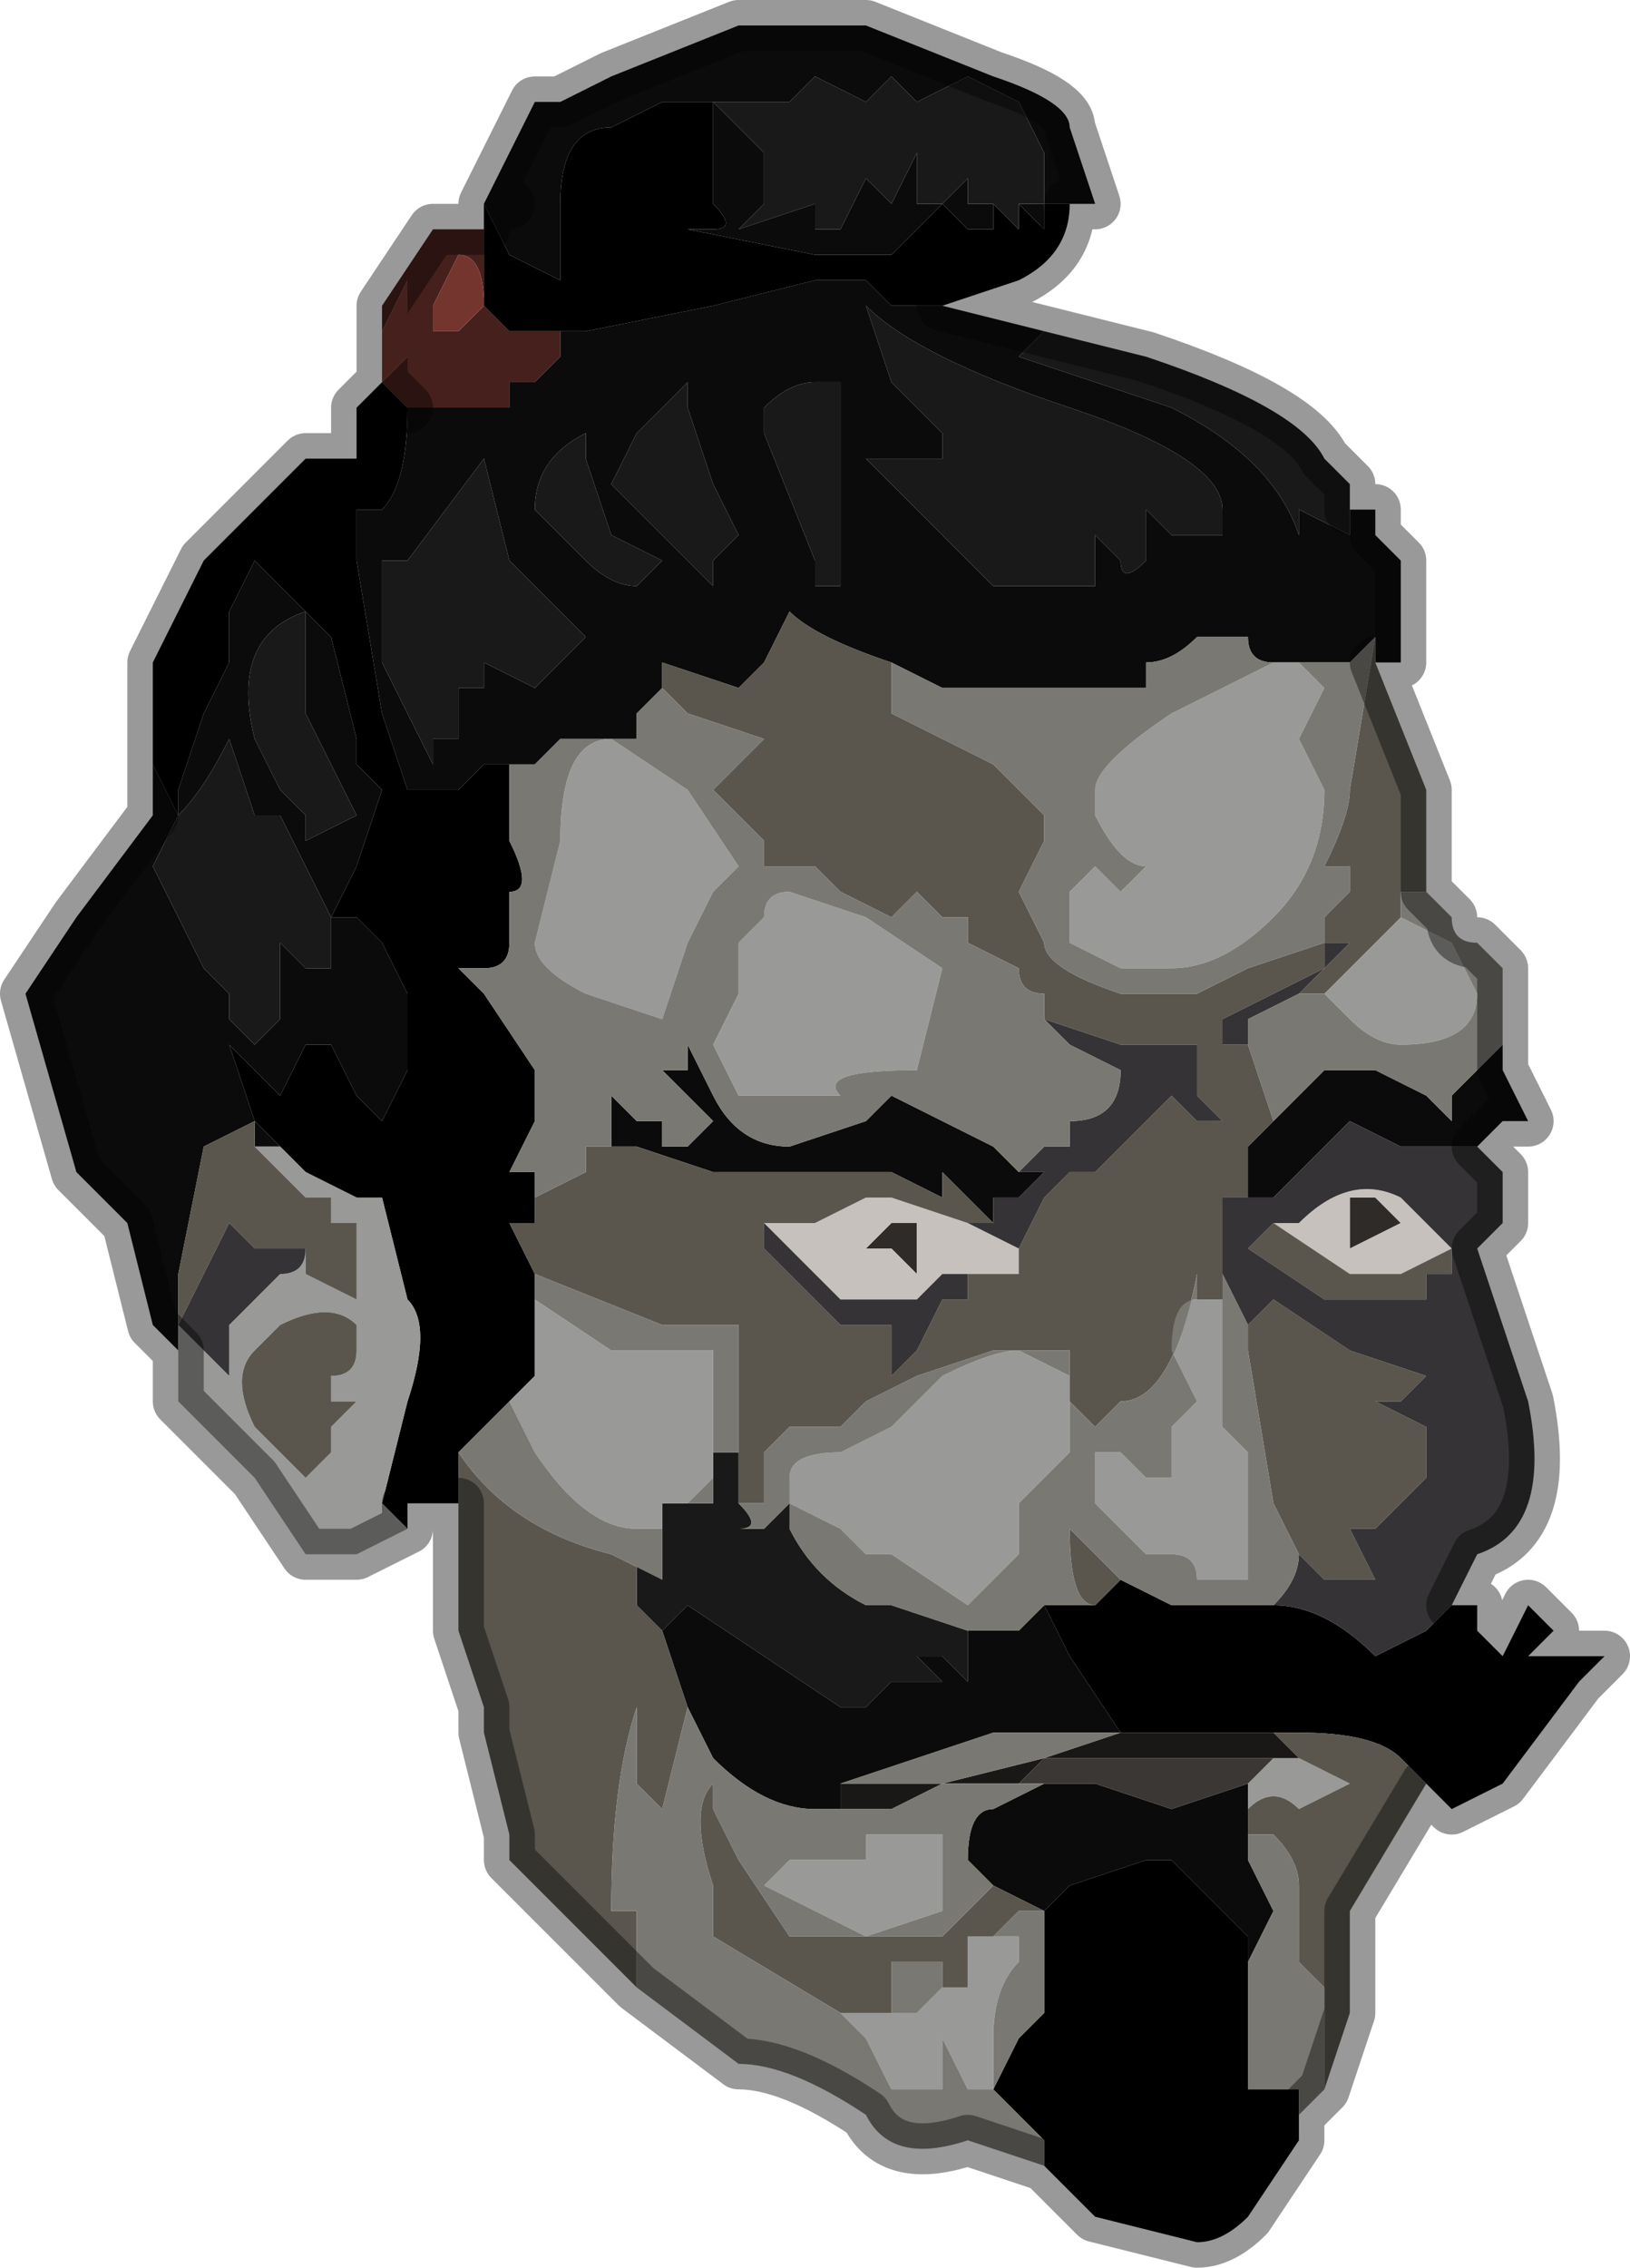 <?xml version="1.0" encoding="UTF-8" standalone="no"?>
<svg xmlns:xlink="http://www.w3.org/1999/xlink" height="4.45px" width="3.2px" xmlns="http://www.w3.org/2000/svg">
  <g transform="matrix(1.0, 0.0, 0.0, 1.0, 1.5, 2.3)">
    <path d="M1.2 0.05 L1.25 0.1 1.15 0.15 1.15 0.05 1.2 0.05 M0.25 0.1 L0.3 0.1 0.3 0.2 0.25 0.15 0.2 0.15 0.25 0.1" fill="#2e2b29" fill-rule="evenodd" stroke="none"/>
    <path d="M0.85 0.85 L0.95 0.85 0.9 0.85 0.85 0.85" fill="#a5725f" fill-rule="evenodd" stroke="none"/>
    <path d="M0.95 1.25 L0.95 1.3 0.9 1.3 0.95 1.3 0.95 1.25" fill="#201e1d" fill-rule="evenodd" stroke="none"/>
    <path d="M0.5 0.15 L0.5 0.2 0.4 0.2 0.35 0.2 0.3 0.25 0.15 0.25 0.05 0.15 0.0 0.1 0.05 0.1 0.1 0.1 0.2 0.05 0.25 0.05 0.4 0.1 0.5 0.15 M1.0 0.1 L1.05 0.1 Q1.15 0.0 1.25 0.05 L1.35 0.15 1.25 0.2 1.15 0.2 1.0 0.1 M1.2 0.05 L1.15 0.05 1.15 0.15 1.25 0.1 1.2 0.05 M0.25 0.1 L0.2 0.15 0.25 0.15 0.3 0.2 0.3 0.1 0.25 0.1" fill="#c6c1bd" fill-rule="evenodd" stroke="none"/>
    <path d="M-0.4 -1.65 L-0.4 -1.6 -0.45 -1.55 -0.5 -1.55 -0.5 -1.5 -0.55 -1.5 -0.7 -1.5 -0.75 -1.55 -0.75 -1.7 -0.65 -1.85 -0.65 -1.85 -0.6 -1.85 -0.55 -1.85 -0.55 -1.9 -0.55 -1.7 -0.5 -1.65 -0.5 -1.65 -0.4 -1.65 -0.4 -1.65 M-0.6 -1.8 L-0.65 -1.7 -0.65 -1.65 -0.6 -1.65 -0.55 -1.7 -0.55 -1.7 Q-0.55 -1.8 -0.6 -1.8 M-0.7 -1.65 L-0.7 -1.75 -0.75 -1.65 -0.75 -1.6 -0.75 -1.55 -0.7 -1.6 -0.7 -1.65 M-0.7 -1.5 L-0.7 -1.5" fill="#46201c" fill-rule="evenodd" stroke="none"/>
    <path d="M-0.7 -1.65 L-0.7 -1.6 -0.75 -1.55 -0.75 -1.6 -0.75 -1.65 -0.7 -1.75 -0.7 -1.65 M-0.6 -1.8 Q-0.55 -1.8 -0.55 -1.7 L-0.55 -1.7 -0.6 -1.65 -0.65 -1.65 -0.65 -1.7 -0.6 -1.8" fill="#74352e" fill-rule="evenodd" stroke="none"/>
    <path d="M1.15 -1.3 L1.2 -1.3 1.2 -1.25 1.25 -1.2 1.25 -1.1 1.25 -1.0 1.2 -1.0 1.2 -1.05 1.2 -1.05 1.15 -1.0 1.15 -1.0 1.05 -1.0 1.05 -1.0 1.0 -1.0 Q0.95 -1.0 0.95 -1.05 L0.9 -1.05 0.9 -1.05 0.85 -1.05 0.85 -1.05 Q0.8 -1.0 0.75 -1.0 L0.75 -0.95 0.65 -0.95 0.6 -0.95 0.35 -0.95 0.25 -1.0 0.25 -1.0 0.25 -1.0 Q0.1 -1.05 0.05 -1.1 L0.05 -1.1 0.0 -1.0 -0.05 -0.95 -0.2 -1.0 -0.2 -0.95 -0.2 -0.95 -0.25 -0.9 -0.25 -0.85 -0.3 -0.85 -0.35 -0.85 -0.4 -0.85 -0.45 -0.8 -0.45 -0.8 -0.5 -0.8 -0.5 -0.8 -0.55 -0.8 -0.6 -0.75 Q-0.65 -0.75 -0.7 -0.75 L-0.75 -0.9 -0.8 -1.2 -0.8 -1.1 -0.8 -1.3 -0.75 -1.3 -0.75 -1.3 Q-0.7 -1.35 -0.7 -1.5 L-0.55 -1.5 -0.5 -1.5 -0.5 -1.55 -0.45 -1.55 -0.4 -1.6 -0.4 -1.65 -0.35 -1.65 -0.1 -1.7 0.1 -1.75 0.1 -1.75 0.15 -1.75 0.2 -1.75 0.25 -1.7 0.3 -1.7 0.35 -1.7 0.35 -1.7 0.55 -1.65 0.5 -1.6 0.8 -1.5 Q1.0 -1.4 1.05 -1.25 L1.05 -1.3 1.15 -1.25 1.15 -1.3 M-0.4 -1.65 L-0.4 -1.65 M1.45 -0.25 L1.45 -0.2 1.5 -0.1 1.45 -0.1 1.4 -0.05 1.35 -0.05 1.25 -0.05 1.15 -0.1 1.1 -0.05 1.05 0.0 1.0 0.05 0.9 0.05 0.95 0.05 0.95 -0.05 1.0 -0.1 1.0 -0.1 1.1 -0.2 1.15 -0.2 1.2 -0.2 1.3 -0.15 1.35 -0.1 1.35 -0.15 1.4 -0.2 1.45 -0.25 1.45 -0.25 M-1.15 0.35 L-1.2 0.3 -1.25 0.1 -1.35 0.0 -1.35 0.0 -1.45 -0.35 -1.35 -0.5 -1.2 -0.7 -1.2 -0.75 -1.2 -0.8 -1.2 -0.8 -1.15 -0.7 -1.15 -0.75 -1.1 -0.9 -1.05 -1.0 -1.05 -1.1 -1.0 -1.2 -0.85 -1.05 -0.8 -0.85 -0.8 -0.8 -0.75 -0.75 -0.75 -0.75 -0.8 -0.6 -0.85 -0.5 -0.8 -0.5 -0.75 -0.45 -0.75 -0.45 -0.7 -0.35 -0.7 -0.2 -0.75 -0.1 -0.8 -0.15 -0.85 -0.25 -0.85 -0.25 -0.9 -0.25 -0.95 -0.15 -1.05 -0.25 -1.0 -0.1 -0.95 -0.05 -1.0 -0.05 -1.0 -0.1 -1.1 -0.05 -1.1 -0.05 -1.15 0.2 -1.15 0.2 -1.15 0.25 -1.15 0.35 M-0.55 -1.9 L-0.5 -1.9 -0.55 -1.9 -0.45 -2.1 -0.4 -2.1 -0.3 -2.15 -0.05 -2.25 0.2 -2.25 0.45 -2.15 Q0.6 -2.1 0.6 -2.05 L0.65 -1.9 0.6 -1.9 0.6 -1.9 0.55 -1.9 0.55 -1.85 0.5 -1.9 0.55 -1.9 0.55 -1.9 0.55 -2.0 0.5 -2.1 0.4 -2.15 0.3 -2.1 0.25 -2.15 0.2 -2.1 0.2 -2.1 0.1 -2.15 0.05 -2.1 0.05 -2.1 0.0 -2.1 -0.05 -2.1 -0.1 -2.1 0.0 -2.0 0.0 -1.9 -0.05 -1.85 -0.05 -1.85 0.1 -1.9 0.1 -1.85 0.15 -1.85 0.2 -1.95 0.25 -1.9 0.3 -2.0 0.3 -1.95 0.3 -1.9 0.35 -1.9 0.4 -1.95 0.4 -1.9 0.45 -1.9 0.45 -1.9 0.45 -1.85 0.4 -1.85 0.35 -1.9 0.25 -1.8 0.1 -1.8 -0.15 -1.85 Q-0.1 -1.85 -0.1 -1.85 -0.05 -1.85 -0.1 -1.9 L-0.1 -2.1 -0.15 -2.1 -0.2 -2.1 -0.3 -2.05 Q-0.4 -2.05 -0.4 -1.9 L-0.4 -1.75 -0.5 -1.8 -0.55 -1.9 M0.25 -1.4 L0.2 -1.4 0.35 -1.25 0.45 -1.15 0.55 -1.15 0.5 -1.2 0.5 -1.2 0.55 -1.15 0.65 -1.15 0.65 -1.15 0.65 -1.25 0.7 -1.2 Q0.7 -1.15 0.75 -1.2 L0.75 -1.2 0.75 -1.3 0.8 -1.25 0.9 -1.25 0.9 -1.3 Q0.9 -1.4 0.6 -1.5 0.3 -1.6 0.2 -1.7 L0.25 -1.55 0.35 -1.45 0.35 -1.4 0.3 -1.4 0.25 -1.4 M0.15 -1.5 L0.15 -1.55 0.1 -1.55 Q0.05 -1.55 0.0 -1.5 L0.0 -1.45 0.1 -1.2 0.1 -1.15 0.15 -1.15 0.15 -1.5 M-0.3 -0.05 L-0.3 -0.15 -0.35 -0.2 -0.35 -0.2 -0.3 -0.15 -0.25 -0.1 -0.2 -0.1 -0.2 -0.05 -0.15 -0.05 -0.15 -0.05 -0.1 -0.1 -0.15 -0.15 -0.2 -0.2 -0.15 -0.2 -0.15 -0.25 -0.1 -0.15 -0.1 -0.15 Q-0.05 -0.05 0.05 -0.05 L0.2 -0.1 0.25 -0.15 0.45 -0.05 0.45 -0.05 0.5 0.0 0.6 0.0 0.6 0.0 0.55 0.0 0.5 0.05 0.45 0.05 0.45 0.1 0.4 0.05 0.35 0.0 0.35 0.05 0.25 0.0 0.1 0.0 0.05 0.0 0.0 0.0 -0.1 0.0 -0.25 -0.05 -0.3 -0.05 M0.95 1.2 L0.95 1.25 0.95 1.3 0.9 1.3 0.95 1.3 0.95 1.35 1.0 1.45 0.95 1.55 0.95 1.5 0.8 1.35 0.75 1.35 0.6 1.4 0.55 1.45 0.45 1.4 0.4 1.35 Q0.4 1.25 0.45 1.25 L0.55 1.2 0.65 1.2 0.8 1.25 0.95 1.2 M0.15 1.2 L0.15 1.25 0.1 1.25 Q0.0 1.25 -0.1 1.15 L-0.15 1.05 -0.2 0.9 -0.15 0.85 0.15 1.05 0.2 1.05 0.25 1.0 0.35 1.0 0.3 0.95 0.35 0.95 0.4 1.0 0.4 0.9 0.5 0.9 0.55 0.85 0.6 0.95 0.7 1.1 0.55 1.1 0.45 1.1 0.3 1.15 0.15 1.2 M-0.35 -1.45 Q-0.45 -1.4 -0.45 -1.3 L-0.35 -1.2 Q-0.3 -1.15 -0.25 -1.15 L-0.2 -1.2 -0.3 -1.25 -0.35 -1.4 -0.35 -1.45 M-0.25 -1.45 L-0.3 -1.35 -0.2 -1.25 -0.1 -1.15 -0.1 -1.2 -0.05 -1.25 -0.1 -1.35 -0.15 -1.5 -0.15 -1.55 -0.25 -1.45 M-1.05 -0.85 Q-1.1 -0.75 -1.15 -0.7 L-1.2 -0.6 -1.1 -0.4 -1.05 -0.35 -1.05 -0.3 -1.0 -0.25 -1.0 -0.25 -0.95 -0.3 -0.95 -0.35 -0.95 -0.45 -0.9 -0.4 -0.85 -0.4 -0.85 -0.5 -0.9 -0.6 -0.95 -0.7 -1.0 -0.7 -1.05 -0.85 M-0.35 -1.05 L-0.4 -1.1 -0.45 -1.15 -0.5 -1.2 -0.55 -1.4 -0.7 -1.2 -0.75 -1.2 -0.75 -1.0 -0.7 -0.9 -0.65 -0.8 -0.65 -0.85 -0.6 -0.85 -0.6 -0.95 -0.55 -0.95 -0.55 -0.95 -0.55 -1.0 -0.45 -0.95 -0.35 -1.05 M-0.9 -1.1 L-0.9 -1.1 Q-1.05 -1.05 -1.0 -0.85 L-0.95 -0.75 -0.9 -0.7 -0.9 -0.65 -0.8 -0.7 -0.85 -0.8 -0.9 -0.9 -0.9 -1.1" fill="#0b0b0b" fill-rule="evenodd" stroke="none"/>
    <path d="M1.15 -1.3 L1.15 -1.25 1.05 -1.3 1.05 -1.25 Q1.0 -1.4 0.8 -1.5 L0.5 -1.6 0.55 -1.65 0.75 -1.6 Q1.05 -1.5 1.1 -1.4 L1.15 -1.35 1.15 -1.3 M0.55 -1.9 L0.5 -1.9 0.5 -1.85 0.45 -1.9 0.45 -1.9 0.45 -1.9 0.4 -1.9 0.4 -1.95 0.35 -1.9 0.3 -1.9 0.3 -1.95 0.3 -2.0 0.25 -1.9 0.2 -1.95 0.15 -1.85 0.1 -1.85 0.1 -1.9 -0.05 -1.85 -0.05 -1.85 0.0 -1.9 0.0 -2.0 -0.1 -2.1 -0.05 -2.1 0.0 -2.1 0.05 -2.1 0.05 -2.1 0.1 -2.15 0.2 -2.1 0.2 -2.1 0.25 -2.15 0.3 -2.1 0.4 -2.15 0.5 -2.1 0.55 -2.0 0.55 -1.9 0.55 -1.9 M0.15 -1.5 L0.15 -1.15 0.1 -1.15 0.1 -1.2 0.0 -1.45 0.0 -1.5 Q0.05 -1.55 0.1 -1.55 L0.15 -1.55 0.15 -1.5 M0.25 -1.4 L0.3 -1.4 0.35 -1.4 0.35 -1.45 0.25 -1.55 0.2 -1.7 Q0.3 -1.6 0.6 -1.5 0.9 -1.4 0.9 -1.3 L0.9 -1.25 0.8 -1.25 0.75 -1.3 0.75 -1.2 0.75 -1.2 Q0.7 -1.15 0.7 -1.2 L0.65 -1.25 0.65 -1.15 0.65 -1.15 0.55 -1.15 0.5 -1.2 0.5 -1.2 0.55 -1.15 0.45 -1.15 0.35 -1.25 0.2 -1.4 0.25 -1.4 M-0.05 0.6 L-0.05 0.65 Q0.0 0.7 -0.05 0.7 L0.0 0.7 0.0 0.7 0.05 0.65 0.05 0.7 Q0.1 0.8 0.2 0.85 L0.25 0.85 0.4 0.9 0.4 1.0 0.35 0.95 0.3 0.95 0.35 1.0 0.25 1.0 0.2 1.05 0.15 1.05 -0.15 0.85 -0.2 0.9 -0.25 0.85 -0.25 0.75 -0.2 0.8 -0.2 0.8 -0.2 0.7 -0.2 0.65 -0.15 0.65 -0.1 0.65 -0.1 0.6 -0.1 0.55 -0.05 0.55 -0.05 0.6 M-0.25 -1.45 L-0.15 -1.55 -0.15 -1.5 -0.1 -1.35 -0.05 -1.25 -0.1 -1.2 -0.1 -1.15 -0.2 -1.25 -0.3 -1.35 -0.25 -1.45 M-0.35 -1.45 L-0.35 -1.4 -0.3 -1.25 -0.2 -1.2 -0.25 -1.15 Q-0.3 -1.15 -0.35 -1.2 L-0.45 -1.3 Q-0.45 -1.4 -0.35 -1.45 M-1.05 -0.85 L-1.0 -0.7 -0.95 -0.7 -0.9 -0.6 -0.85 -0.5 -0.85 -0.4 -0.9 -0.4 -0.95 -0.45 -0.95 -0.35 -0.95 -0.3 -1.0 -0.25 -1.0 -0.25 -1.05 -0.3 -1.05 -0.35 -1.1 -0.4 -1.2 -0.6 -1.15 -0.7 Q-1.1 -0.75 -1.05 -0.85 M-0.35 -1.05 L-0.45 -0.95 -0.55 -1.0 -0.55 -0.95 -0.55 -0.95 -0.6 -0.95 -0.6 -0.85 -0.65 -0.85 -0.65 -0.8 -0.7 -0.9 -0.75 -1.0 -0.75 -1.2 -0.7 -1.2 -0.55 -1.4 -0.5 -1.2 -0.45 -1.15 -0.4 -1.1 -0.35 -1.05 M-0.9 -1.1 L-0.9 -0.9 -0.85 -0.8 -0.8 -0.7 -0.9 -0.65 -0.9 -0.7 -0.95 -0.75 -1.0 -0.85 Q-1.05 -1.05 -0.9 -1.1 L-0.9 -1.1 M-0.1 0.6 L-0.15 0.6 -0.1 0.6" fill="#191919" fill-rule="evenodd" stroke="none"/>
    <path d="M0.35 -1.7 L0.3 -1.7 0.25 -1.7 0.2 -1.75 0.15 -1.75 0.1 -1.75 0.1 -1.75 -0.1 -1.7 -0.35 -1.65 -0.35 -1.65 -0.4 -1.65 -0.4 -1.65 -0.4 -1.65 -0.4 -1.65 -0.5 -1.65 -0.5 -1.65 -0.55 -1.7 -0.55 -1.9 -0.5 -1.8 -0.4 -1.75 -0.4 -1.9 Q-0.4 -2.05 -0.3 -2.05 L-0.2 -2.1 -0.15 -2.1 -0.1 -2.1 -0.1 -1.9 Q-0.05 -1.85 -0.1 -1.85 -0.1 -1.85 -0.15 -1.85 L0.1 -1.8 0.25 -1.8 0.35 -1.9 0.4 -1.85 0.45 -1.85 0.45 -1.9 0.45 -1.9 0.5 -1.85 0.5 -1.9 0.55 -1.85 0.55 -1.9 0.6 -1.9 0.6 -1.9 Q0.6 -1.8 0.5 -1.75 L0.35 -1.7 M-0.7 -1.5 Q-0.7 -1.35 -0.75 -1.3 L-0.75 -1.3 -0.8 -1.3 -0.8 -1.1 -0.8 -1.2 -0.75 -0.9 -0.7 -0.75 Q-0.65 -0.75 -0.6 -0.75 L-0.55 -0.8 -0.5 -0.8 -0.5 -0.65 Q-0.45 -0.55 -0.5 -0.55 L-0.5 -0.5 -0.5 -0.5 -0.5 -0.45 Q-0.5 -0.4 -0.55 -0.4 L-0.6 -0.4 -0.55 -0.35 -0.55 -0.35 -0.45 -0.2 -0.45 -0.1 -0.5 0.0 -0.45 0.0 -0.45 0.05 -0.45 0.1 -0.5 0.1 -0.45 0.2 -0.45 0.25 -0.45 0.4 -0.5 0.45 -0.55 0.5 -0.6 0.55 -0.6 0.6 -0.6 0.65 -0.7 0.65 -0.7 0.7 -0.75 0.65 -0.7 0.45 Q-0.65 0.3 -0.7 0.25 L-0.75 0.05 -0.8 0.05 -0.9 0.0 -0.95 -0.05 -1.0 -0.1 -1.05 -0.25 -0.95 -0.15 -0.9 -0.25 -0.85 -0.25 -0.85 -0.25 -0.8 -0.15 -0.75 -0.1 -0.7 -0.2 -0.7 -0.35 -0.75 -0.45 -0.75 -0.45 -0.8 -0.5 -0.85 -0.5 -0.8 -0.6 -0.75 -0.75 -0.75 -0.75 -0.8 -0.8 -0.8 -0.85 -0.85 -1.05 -1.0 -1.2 -1.05 -1.1 -1.05 -1.0 -1.1 -0.9 -1.15 -0.75 -1.15 -0.7 -1.2 -0.8 -1.2 -0.8 -1.2 -1.0 -1.15 -1.1 -1.1 -1.2 -0.9 -1.4 -0.8 -1.4 -0.8 -1.5 -0.75 -1.55 -0.7 -1.5 -0.7 -1.5 M1.35 0.85 L1.4 0.85 1.4 0.9 1.45 0.95 1.5 0.85 1.55 0.9 1.5 0.95 1.6 0.95 1.65 0.95 1.6 1.0 1.45 1.2 1.35 1.25 1.3 1.2 1.25 1.15 Q1.2 1.1 1.05 1.1 L1.0 1.1 0.95 1.1 0.8 1.1 0.75 1.1 0.7 1.1 0.6 0.95 0.55 0.85 0.6 0.85 0.65 0.85 0.7 0.8 0.8 0.85 0.85 0.85 0.9 0.85 0.95 0.85 1.0 0.85 Q1.1 0.85 1.2 0.95 L1.3 0.9 1.35 0.85 M1.05 1.85 L1.05 1.9 0.95 2.05 Q0.9 2.1 0.85 2.1 L0.65 2.05 0.55 1.95 0.55 1.9 0.45 1.8 0.5 1.7 0.55 1.65 0.55 1.45 0.6 1.4 0.75 1.35 0.8 1.35 0.95 1.5 0.95 1.55 0.95 1.8 1.05 1.8 1.05 1.85" fill="#000000" fill-rule="evenodd" stroke="none"/>
    <path d="M1.0 -1.0 L1.05 -1.0 1.05 -1.0 1.1 -0.95 1.05 -0.85 1.1 -0.75 Q1.1 -0.6 1.0 -0.5 L1.0 -0.5 Q0.9 -0.4 0.8 -0.4 L0.7 -0.4 0.6 -0.45 0.6 -0.55 0.65 -0.6 0.7 -0.55 Q0.7 -0.55 0.75 -0.6 0.7 -0.6 0.65 -0.7 L0.65 -0.75 Q0.65 -0.8 0.8 -0.9 L1.0 -1.0 M-0.7 0.7 L-0.8 0.75 -0.85 0.75 -0.9 0.75 -1.0 0.6 -1.15 0.45 -1.15 0.35 -1.15 0.25 -1.15 0.3 -1.1 0.35 -1.1 0.35 -1.05 0.4 -1.05 0.3 -1.0 0.25 -0.95 0.2 Q-0.9 0.2 -0.9 0.15 L-0.9 0.2 -0.8 0.25 -0.8 0.1 -0.85 0.1 -0.85 0.05 -0.9 0.05 -0.95 0.0 -1.0 -0.05 -0.95 -0.05 -0.9 0.0 -0.8 0.05 -0.75 0.05 -0.7 0.25 Q-0.65 0.3 -0.7 0.45 L-0.75 0.65 -0.7 0.7 M1.1 -0.35 L1.15 -0.4 1.2 -0.45 1.25 -0.5 Q1.25 -0.5 1.35 -0.45 L1.4 -0.35 Q1.4 -0.25 1.25 -0.25 L1.25 -0.25 Q1.2 -0.25 1.15 -0.3 L1.1 -0.35 M0.05 -0.55 L0.2 -0.5 0.35 -0.4 0.3 -0.2 Q0.1 -0.2 0.15 -0.15 L0.05 -0.15 -0.05 -0.15 -0.1 -0.25 -0.05 -0.35 -0.05 -0.45 0.0 -0.5 Q0.0 -0.55 0.05 -0.55 M0.6 0.4 L0.6 0.45 0.6 0.55 0.5 0.65 0.5 0.75 0.4 0.85 0.25 0.75 0.2 0.75 0.15 0.7 0.05 0.65 0.05 0.6 Q0.05 0.55 0.15 0.55 L0.25 0.5 Q0.3 0.45 0.35 0.4 0.45 0.35 0.5 0.35 L0.6 0.4 M0.85 0.25 L0.9 0.25 0.9 0.5 0.95 0.55 0.95 0.8 0.85 0.8 Q0.85 0.75 0.8 0.75 L0.75 0.75 0.7 0.7 0.65 0.65 0.65 0.55 0.7 0.55 0.75 0.6 0.8 0.6 0.8 0.5 0.85 0.45 0.8 0.35 Q0.8 0.25 0.85 0.25 M1.05 1.15 L1.15 1.2 1.05 1.25 Q1.0 1.2 0.95 1.25 L0.95 1.2 1.0 1.15 1.05 1.15 M1.05 1.1 L1.0 1.1 1.05 1.1 M0.3 1.3 L0.35 1.3 0.35 1.45 0.2 1.5 0.0 1.4 0.05 1.35 0.2 1.35 0.2 1.3 0.3 1.3 M0.15 1.65 L0.2 1.65 0.25 1.65 0.3 1.65 0.35 1.6 0.35 1.55 0.35 1.6 0.4 1.6 0.4 1.5 0.45 1.5 0.5 1.5 0.5 1.55 Q0.45 1.6 0.45 1.7 L0.45 1.8 0.4 1.8 0.35 1.7 0.35 1.8 0.25 1.8 0.2 1.7 0.15 1.65 M-0.4 -0.65 Q-0.4 -0.85 -0.3 -0.85 L-0.15 -0.75 -0.05 -0.6 -0.1 -0.55 -0.15 -0.45 -0.15 -0.45 -0.2 -0.3 -0.2 -0.3 -0.35 -0.35 Q-0.45 -0.4 -0.45 -0.45 L-0.4 -0.65 M-0.45 0.25 L-0.3 0.35 -0.1 0.35 -0.1 0.55 -0.1 0.6 -0.15 0.6 -0.1 0.6 -0.15 0.65 -0.2 0.65 -0.2 0.7 -0.25 0.7 Q-0.35 0.7 -0.45 0.55 L-0.5 0.45 -0.45 0.4 -0.45 0.25 M-0.8 0.35 L-0.8 0.3 Q-0.85 0.25 -0.95 0.3 L-1.0 0.35 Q-1.05 0.4 -1.0 0.5 L-0.95 0.55 -0.9 0.6 -0.85 0.55 -0.85 0.5 -0.8 0.45 -0.85 0.45 -0.85 0.4 Q-0.8 0.4 -0.8 0.35" fill="#999a97" fill-rule="evenodd" stroke="none"/>
    <path d="M-0.2 -0.95 L-0.2 -1.0 -0.05 -0.95 0.0 -1.0 0.05 -1.1 0.05 -1.1 Q0.1 -1.05 0.25 -1.0 L0.25 -1.0 0.25 -0.9 0.45 -0.8 0.55 -0.7 0.55 -0.65 0.5 -0.55 0.55 -0.45 Q0.55 -0.4 0.7 -0.35 L0.85 -0.35 0.95 -0.4 1.1 -0.45 1.1 -0.5 1.15 -0.55 1.15 -0.6 1.1 -0.6 Q1.15 -0.7 1.15 -0.75 L1.2 -1.05 1.2 -1.05 1.2 -1.0 1.3 -0.75 1.3 -0.55 1.25 -0.55 1.25 -0.5 1.2 -0.45 1.15 -0.4 1.1 -0.35 1.1 -0.35 1.05 -0.35 1.1 -0.4 1.1 -0.4 1.15 -0.45 1.1 -0.45 1.1 -0.4 1.0 -0.35 0.9 -0.3 0.9 -0.25 0.85 -0.25 0.8 -0.25 0.7 -0.25 0.55 -0.3 0.55 -0.35 0.55 -0.35 Q0.5 -0.35 0.5 -0.4 L0.4 -0.45 0.4 -0.5 0.4 -0.5 0.35 -0.5 0.35 -0.5 0.3 -0.55 0.25 -0.5 0.15 -0.55 0.1 -0.6 0.0 -0.6 0.0 -0.65 -0.05 -0.7 -0.1 -0.75 -0.05 -0.8 -0.05 -0.8 0.0 -0.85 -0.15 -0.9 -0.2 -0.95 M1.3 1.2 L1.15 1.45 1.15 1.65 1.1 1.8 1.1 1.6 1.05 1.55 1.05 1.4 Q1.05 1.35 1.0 1.3 L0.95 1.3 0.95 1.25 Q1.0 1.2 1.05 1.25 L1.15 1.2 1.05 1.15 1.0 1.1 1.05 1.1 Q1.2 1.1 1.25 1.15 L1.3 1.2 M-0.25 1.6 L-0.5 1.35 -0.5 1.3 -0.55 1.1 -0.55 1.05 -0.6 0.9 -0.6 0.65 -0.6 0.6 -0.6 0.55 -0.6 0.55 Q-0.5 0.7 -0.3 0.75 L-0.2 0.8 -0.2 0.8 -0.25 0.75 -0.25 0.85 -0.2 0.9 -0.15 1.05 -0.2 1.25 -0.2 1.25 -0.25 1.2 -0.25 1.05 Q-0.3 1.2 -0.3 1.45 L-0.25 1.45 -0.25 1.6 M0.4 -0.45 L0.45 -0.45 0.4 -0.45 M0.5 0.15 L0.55 0.05 0.6 0.0 0.65 0.0 0.75 -0.1 0.75 -0.1 0.8 -0.15 0.8 -0.15 0.85 -0.1 0.9 -0.1 0.9 -0.1 0.85 -0.15 0.85 -0.25 0.9 -0.25 0.95 -0.25 1.0 -0.1 1.0 -0.1 0.95 -0.05 0.95 0.05 0.9 0.05 Q0.9 0.1 0.9 0.15 L0.9 0.2 0.9 0.25 0.85 0.25 0.85 0.2 Q0.8 0.45 0.7 0.45 L0.65 0.5 0.6 0.45 0.6 0.4 0.6 0.35 0.45 0.35 0.3 0.4 0.2 0.45 0.15 0.5 0.1 0.5 0.05 0.5 0.0 0.55 0.0 0.65 -0.05 0.65 -0.05 0.6 Q-0.05 0.6 -0.05 0.5 L-0.05 0.3 -0.1 0.3 -0.2 0.3 -0.45 0.2 -0.5 0.1 -0.45 0.1 -0.45 0.05 -0.35 0.0 -0.35 -0.05 -0.3 -0.05 -0.3 -0.05 -0.25 -0.05 -0.1 0.0 0.0 0.0 0.05 0.0 0.1 0.0 0.25 0.0 0.35 0.05 0.35 0.0 0.4 0.05 0.45 0.1 0.4 0.1 0.25 0.05 0.2 0.05 0.1 0.1 0.05 0.1 0.0 0.1 -0.1 0.1 0.0 0.1 0.0 0.15 0.05 0.2 0.15 0.3 0.25 0.3 0.25 0.4 0.3 0.35 0.35 0.25 0.4 0.25 0.4 0.2 0.5 0.2 0.5 0.15 M1.0 0.1 L1.15 0.2 1.25 0.2 1.35 0.15 1.35 0.2 1.3 0.2 1.3 0.25 1.25 0.25 1.15 0.25 1.1 0.25 0.95 0.15 1.0 0.1 M0.95 0.3 L1.0 0.25 1.15 0.35 1.3 0.4 1.25 0.45 1.2 0.45 1.3 0.5 1.3 0.6 1.25 0.65 1.2 0.7 1.15 0.7 1.2 0.8 1.15 0.8 1.1 0.8 1.05 0.75 1.0 0.65 0.95 0.35 0.95 0.3 M0.65 0.85 Q0.6 0.85 0.6 0.7 L0.7 0.8 0.65 0.85 M0.45 1.4 L0.55 1.45 0.5 1.45 0.45 1.5 0.4 1.5 0.4 1.6 0.35 1.6 0.35 1.55 0.3 1.55 0.25 1.55 0.25 1.65 0.2 1.65 0.15 1.65 -0.1 1.5 -0.1 1.4 Q-0.15 1.25 -0.1 1.2 L-0.1 1.25 -0.05 1.35 0.05 1.5 0.1 1.5 0.2 1.5 0.25 1.5 0.35 1.5 0.4 1.45 0.45 1.4 M-1.15 0.2 L-1.15 0.2 -1.1 -0.05 -1.1 -0.05 -1.0 -0.1 -1.0 -0.05 -0.95 0.0 -0.9 0.05 -0.85 0.05 -0.85 0.1 -0.8 0.1 -0.8 0.25 -0.9 0.2 -0.9 0.15 -0.95 0.15 -0.95 0.15 -1.0 0.15 -1.05 0.1 -1.1 0.2 -1.15 0.3 -1.15 0.25 -1.15 0.2 M-0.8 0.35 Q-0.8 0.4 -0.85 0.4 L-0.85 0.45 -0.8 0.45 -0.85 0.5 -0.85 0.55 -0.9 0.6 -0.95 0.55 -1.0 0.5 Q-1.05 0.4 -1.0 0.35 L-0.95 0.3 Q-0.85 0.25 -0.8 0.3 L-0.8 0.35" fill="#5a564e" fill-rule="evenodd" stroke="none"/>
    <path d="M1.4 -0.05 L1.45 0.0 1.45 0.1 1.4 0.15 1.5 0.45 Q1.55 0.7 1.4 0.75 L1.35 0.85 1.3 0.9 1.2 0.95 Q1.1 0.85 1.0 0.85 1.05 0.8 1.05 0.75 L1.1 0.8 1.15 0.8 1.2 0.8 1.15 0.7 1.2 0.7 1.25 0.65 1.3 0.6 1.3 0.5 1.2 0.45 1.25 0.45 1.3 0.4 1.15 0.35 1.0 0.25 0.95 0.3 0.9 0.2 0.9 0.15 Q0.9 0.1 0.9 0.05 L1.0 0.05 1.05 0.0 1.1 -0.05 1.15 -0.1 1.25 -0.05 1.35 -0.05 1.4 -0.05 M0.55 -0.3 L0.7 -0.25 0.8 -0.25 0.85 -0.25 0.9 -0.25 0.9 -0.3 1.0 -0.35 1.1 -0.4 1.1 -0.45 1.15 -0.45 1.1 -0.4 1.1 -0.4 1.05 -0.35 0.95 -0.3 0.95 -0.25 0.85 -0.25 0.85 -0.15 0.9 -0.1 0.9 -0.1 0.85 -0.1 0.8 -0.15 0.8 -0.15 0.75 -0.1 0.75 -0.1 0.65 0.0 0.6 0.0 0.55 0.05 0.5 0.15 0.4 0.1 0.45 0.1 0.45 0.05 0.5 0.05 0.55 0.0 0.6 0.0 0.6 0.0 0.5 0.0 0.55 -0.05 0.6 -0.05 0.6 -0.1 Q0.7 -0.1 0.7 -0.2 L0.6 -0.25 0.55 -0.3 M0.4 0.2 L0.4 0.25 0.35 0.25 0.3 0.35 0.25 0.4 0.25 0.3 0.15 0.3 0.05 0.2 0.0 0.15 0.0 0.1 -0.1 0.1 0.0 0.1 0.05 0.15 0.15 0.25 0.3 0.25 0.35 0.2 0.4 0.2 M1.35 0.15 L1.25 0.05 Q1.15 0.0 1.05 0.1 L1.0 0.1 0.95 0.15 1.1 0.25 1.15 0.25 1.25 0.25 1.3 0.25 1.3 0.2 1.35 0.2 1.35 0.15 M-1.15 0.3 L-1.1 0.2 -1.05 0.1 -1.0 0.15 -0.95 0.15 -0.95 0.15 -0.9 0.15 Q-0.9 0.2 -0.95 0.2 L-1.0 0.25 -1.05 0.3 -1.05 0.4 -1.1 0.35 -1.1 0.35 -1.15 0.3" fill="#353335" fill-rule="evenodd" stroke="none"/>
    <path d="M1.05 1.15 L1.0 1.15 0.95 1.2 0.8 1.25 0.65 1.2 0.55 1.2 0.5 1.2 0.55 1.15 0.6 1.15 0.85 1.15 0.9 1.15 0.95 1.15 1.05 1.15" fill="#3a3734" fill-rule="evenodd" stroke="none"/>
    <path d="M1.0 1.1 L1.05 1.15 0.95 1.15 0.9 1.15 0.85 1.15 0.6 1.15 0.55 1.15 0.5 1.2 0.45 1.2 0.35 1.2 0.25 1.25 0.2 1.25 0.15 1.25 0.15 1.2 0.3 1.2 0.35 1.2 0.55 1.15 0.7 1.1 0.8 1.1 0.95 1.1 1.0 1.1" fill="#191817" fill-rule="evenodd" stroke="none"/>
    <path d="M-0.5 -0.8 L-0.5 -0.8 -0.45 -0.8 -0.45 -0.8 -0.4 -0.85 -0.35 -0.85 -0.3 -0.85 -0.25 -0.85 -0.25 -0.9 -0.2 -0.95 -0.2 -0.95 -0.15 -0.9 0.0 -0.85 -0.05 -0.8 -0.05 -0.8 -0.1 -0.75 -0.05 -0.7 0.0 -0.65 0.0 -0.6 0.1 -0.6 0.15 -0.55 0.25 -0.5 0.3 -0.55 0.35 -0.5 0.35 -0.5 0.4 -0.5 0.4 -0.45 0.4 -0.45 0.5 -0.4 Q0.5 -0.35 0.55 -0.35 L0.55 -0.35 0.55 -0.3 0.6 -0.25 0.7 -0.2 Q0.7 -0.1 0.6 -0.1 L0.6 -0.05 0.55 -0.05 0.5 0.0 0.45 -0.05 0.45 -0.05 0.25 -0.15 0.2 -0.1 0.05 -0.05 Q-0.05 -0.05 -0.1 -0.15 L-0.1 -0.15 -0.15 -0.25 -0.15 -0.2 -0.2 -0.2 -0.15 -0.15 -0.1 -0.1 -0.15 -0.05 -0.15 -0.05 -0.2 -0.05 -0.2 -0.1 -0.25 -0.1 -0.3 -0.15 -0.35 -0.2 -0.35 -0.2 -0.3 -0.15 -0.3 -0.05 -0.3 -0.05 -0.35 -0.05 -0.35 0.0 -0.45 0.05 -0.45 0.0 -0.5 0.0 -0.45 -0.1 -0.45 -0.2 -0.55 -0.35 -0.55 -0.35 -0.6 -0.4 -0.55 -0.4 Q-0.5 -0.4 -0.5 -0.45 L-0.5 -0.5 -0.5 -0.5 -0.5 -0.55 Q-0.45 -0.55 -0.5 -0.65 L-0.5 -0.8 M0.25 -1.0 L0.25 -1.0 0.35 -0.95 0.6 -0.95 0.65 -0.95 0.75 -0.95 0.75 -1.0 Q0.8 -1.0 0.85 -1.05 L0.85 -1.05 0.9 -1.05 0.9 -1.05 0.95 -1.05 Q0.95 -1.0 1.0 -1.0 L0.8 -0.9 Q0.65 -0.8 0.65 -0.75 L0.65 -0.7 Q0.7 -0.6 0.75 -0.6 0.7 -0.55 0.7 -0.55 L0.65 -0.6 0.6 -0.55 0.6 -0.45 0.7 -0.4 0.8 -0.4 Q0.9 -0.4 1.0 -0.5 L1.0 -0.5 Q1.1 -0.6 1.1 -0.75 L1.05 -0.85 1.1 -0.95 1.05 -1.0 1.15 -1.0 1.15 -1.0 1.2 -1.05 1.15 -0.75 Q1.15 -0.7 1.1 -0.6 L1.15 -0.6 1.15 -0.55 1.1 -0.5 1.1 -0.45 0.95 -0.4 0.85 -0.35 0.7 -0.35 Q0.55 -0.4 0.55 -0.45 L0.5 -0.55 0.55 -0.65 0.55 -0.7 0.45 -0.8 0.25 -0.9 0.25 -1.0 M1.3 -0.55 L1.35 -0.5 Q1.35 -0.45 1.4 -0.45 L1.45 -0.4 1.45 -0.3 1.45 -0.25 1.45 -0.25 1.4 -0.2 1.35 -0.15 1.35 -0.1 1.3 -0.15 1.2 -0.2 1.15 -0.2 1.1 -0.2 1.0 -0.1 0.95 -0.25 0.9 -0.25 0.85 -0.25 0.95 -0.25 0.95 -0.3 1.05 -0.35 1.1 -0.35 1.1 -0.35 1.15 -0.3 Q1.2 -0.25 1.25 -0.25 L1.25 -0.25 Q1.4 -0.25 1.4 -0.35 L1.35 -0.45 Q1.25 -0.5 1.25 -0.5 L1.25 -0.55 1.3 -0.55 M1.1 1.8 L1.05 1.85 1.05 1.8 0.95 1.8 0.95 1.55 1.0 1.45 0.95 1.35 0.95 1.3 1.0 1.3 Q1.05 1.35 1.05 1.4 L1.05 1.55 1.1 1.6 1.1 1.8 M0.55 1.95 L0.4 1.9 Q0.25 1.95 0.2 1.85 0.05 1.75 -0.05 1.75 L-0.25 1.6 -0.25 1.6 -0.25 1.45 -0.3 1.45 Q-0.3 1.2 -0.25 1.05 L-0.25 1.2 -0.2 1.25 -0.2 1.25 -0.15 1.05 -0.1 1.15 Q0.0 1.25 0.1 1.25 L0.15 1.25 0.2 1.25 0.25 1.25 0.35 1.2 0.45 1.2 0.5 1.2 0.55 1.2 0.45 1.25 Q0.4 1.25 0.4 1.35 L0.45 1.4 0.4 1.45 0.35 1.5 0.25 1.5 0.2 1.5 0.1 1.5 0.05 1.5 -0.05 1.35 -0.1 1.25 -0.1 1.2 Q-0.15 1.25 -0.1 1.4 L-0.1 1.5 0.15 1.65 0.2 1.7 0.25 1.8 0.35 1.8 0.35 1.7 0.4 1.8 0.45 1.8 0.45 1.7 Q0.45 1.6 0.5 1.55 L0.5 1.5 0.45 1.5 0.4 1.5 0.45 1.5 0.5 1.45 0.55 1.45 0.55 1.65 0.5 1.7 0.45 1.8 0.55 1.9 0.55 1.95 M0.05 -0.55 Q0.0 -0.55 0.0 -0.5 L-0.05 -0.45 -0.05 -0.35 -0.1 -0.25 -0.05 -0.15 0.05 -0.15 0.15 -0.15 Q0.1 -0.2 0.3 -0.2 L0.35 -0.4 0.2 -0.5 0.05 -0.55 M-0.45 0.2 L-0.2 0.3 -0.1 0.3 -0.05 0.3 -0.05 0.5 Q-0.05 0.6 -0.05 0.6 L-0.05 0.55 -0.1 0.55 -0.1 0.6 -0.1 0.65 -0.15 0.65 -0.1 0.6 -0.1 0.55 -0.1 0.35 -0.3 0.35 -0.45 0.25 -0.45 0.2 M-0.05 0.65 L0.0 0.65 0.0 0.55 0.05 0.5 0.1 0.5 0.15 0.5 0.2 0.45 0.3 0.4 0.45 0.35 0.6 0.35 0.6 0.4 0.5 0.35 Q0.45 0.35 0.35 0.4 0.3 0.45 0.25 0.5 L0.15 0.55 Q0.05 0.55 0.05 0.6 L0.05 0.65 0.0 0.7 0.0 0.7 -0.05 0.7 Q0.0 0.7 -0.05 0.65 M0.6 0.45 L0.65 0.5 0.7 0.45 Q0.8 0.45 0.85 0.2 L0.85 0.25 Q0.8 0.25 0.8 0.35 L0.85 0.45 0.8 0.5 0.8 0.6 0.75 0.6 0.7 0.55 0.65 0.55 0.65 0.65 0.7 0.7 0.75 0.75 0.8 0.75 Q0.85 0.75 0.85 0.8 L0.95 0.8 0.95 0.55 0.9 0.5 0.9 0.25 0.9 0.2 0.95 0.3 0.95 0.35 1.0 0.65 1.05 0.75 Q1.05 0.8 1.0 0.85 L0.95 0.85 0.85 0.85 0.8 0.85 0.7 0.8 0.65 0.85 0.6 0.85 0.55 0.85 0.5 0.9 0.4 0.9 0.25 0.85 0.2 0.85 Q0.1 0.8 0.05 0.7 L0.05 0.65 0.15 0.7 0.2 0.75 0.25 0.75 0.4 0.85 0.5 0.75 0.5 0.65 0.6 0.55 0.6 0.45 M0.95 1.1 L0.8 1.1 0.7 1.1 0.55 1.15 0.35 1.2 0.3 1.2 0.15 1.2 0.3 1.15 0.45 1.1 0.55 1.1 0.7 1.1 0.75 1.1 0.8 1.1 0.95 1.1 M0.65 0.85 L0.7 0.8 0.6 0.7 Q0.6 0.85 0.65 0.85 M0.3 1.3 L0.2 1.3 0.2 1.35 0.05 1.35 0.0 1.4 0.2 1.5 0.35 1.45 0.35 1.3 0.3 1.3 M0.2 1.65 L0.25 1.65 0.25 1.55 0.3 1.55 0.35 1.55 0.35 1.6 0.3 1.65 0.25 1.65 0.2 1.65 M-0.4 -0.65 L-0.45 -0.45 Q-0.45 -0.4 -0.35 -0.35 L-0.2 -0.3 -0.2 -0.3 -0.15 -0.45 -0.15 -0.45 -0.1 -0.55 -0.05 -0.6 -0.15 -0.75 -0.3 -0.85 Q-0.4 -0.85 -0.4 -0.65 M-0.2 0.7 L-0.2 0.8 -0.3 0.75 Q-0.5 0.7 -0.6 0.55 L-0.6 0.55 -0.55 0.5 -0.5 0.45 -0.45 0.55 Q-0.35 0.7 -0.25 0.7 L-0.2 0.7" fill="#797872" fill-rule="evenodd" stroke="none"/>
    <path d="M1.2 -1.0 L1.25 -1.0 1.25 -1.1 1.25 -1.2 1.2 -1.25 1.2 -1.3 1.15 -1.3 1.15 -1.35 1.1 -1.4 Q1.05 -1.5 0.75 -1.6 L0.55 -1.65 0.35 -1.7 0.35 -1.7 0.5 -1.75 Q0.6 -1.8 0.6 -1.9 L0.65 -1.9 0.6 -2.05 Q0.6 -2.1 0.45 -2.15 L0.2 -2.25 -0.05 -2.25 -0.3 -2.15 -0.4 -2.1 -0.45 -2.1 -0.55 -1.9 -0.5 -1.9 -0.55 -1.9 -0.55 -1.85 -0.6 -1.85 -0.65 -1.85 -0.65 -1.85 -0.75 -1.7 -0.75 -1.55 -0.7 -1.5 -0.75 -1.55 -0.8 -1.5 -0.8 -1.4 -0.9 -1.4 -1.1 -1.2 -1.15 -1.1 -1.2 -1.0 -1.2 -0.8 -1.2 -0.75 -1.2 -0.7 -1.35 -0.5 -1.45 -0.35 -1.35 0.0 -1.35 0.0 -1.25 0.1 -1.2 0.3 -1.15 0.35 -1.15 0.45 -1.0 0.6 -0.9 0.75 -0.85 0.75 -0.8 0.75 -0.7 0.7 -0.7 0.65 -0.6 0.65 -0.6 0.9 -0.55 1.05 -0.55 1.1 -0.5 1.3 -0.5 1.35 -0.25 1.6 -0.25 1.6 -0.05 1.75 Q0.05 1.75 0.2 1.85 0.25 1.95 0.4 1.9 L0.55 1.95 0.65 2.05 0.85 2.1 Q0.9 2.1 0.95 2.05 L1.05 1.9 1.05 1.85 1.1 1.8 1.15 1.65 1.15 1.45 1.3 1.2 1.35 1.25 1.45 1.2 1.6 1.0 1.65 0.95 1.6 0.95 1.5 0.95 1.55 0.9 1.5 0.85 1.45 0.95 1.4 0.9 1.4 0.85 1.35 0.85 1.4 0.75 Q1.55 0.7 1.5 0.45 L1.4 0.15 1.45 0.1 1.45 0.0 1.4 -0.05 1.45 -0.1 1.5 -0.1 1.45 -0.2 1.45 -0.25 1.45 -0.3 1.45 -0.4 1.4 -0.45 Q1.35 -0.45 1.35 -0.5 L1.3 -0.55 1.3 -0.75 1.2 -1.0 Z" fill="none" stroke="#000000" stroke-linecap="round" stroke-linejoin="round" stroke-opacity="0.4" stroke-width="0.1"/>
  </g>
</svg>
